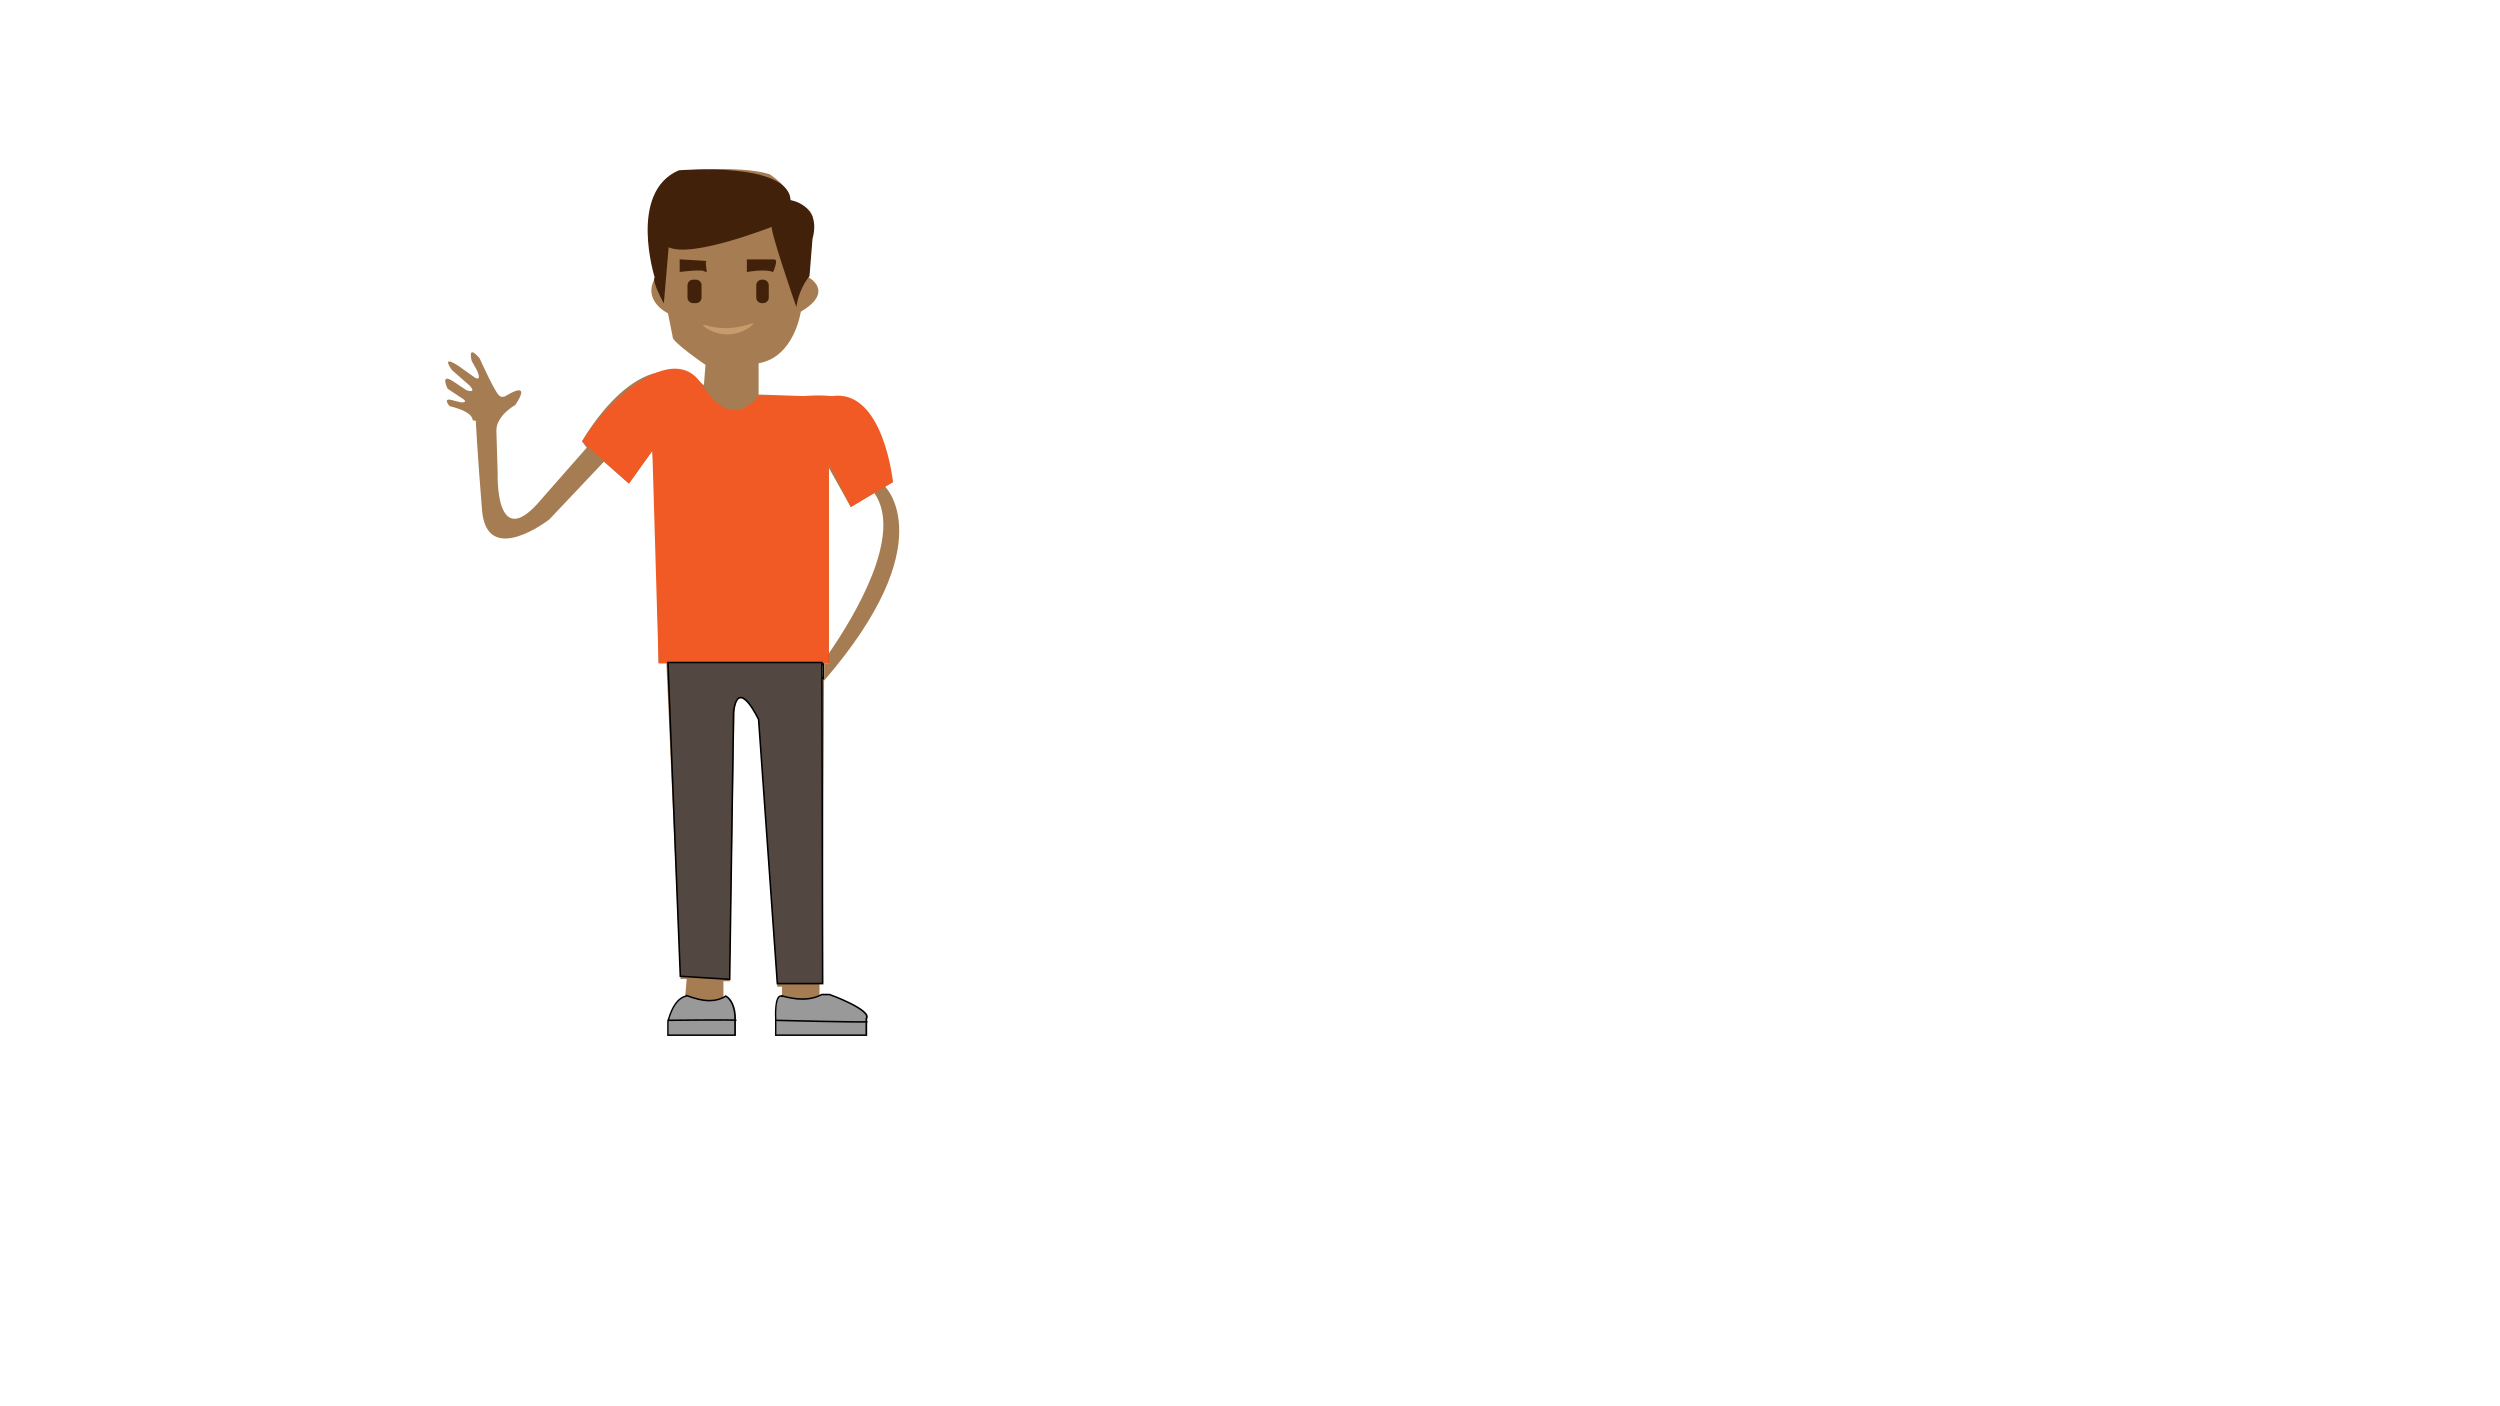 <?xml version="1.0" encoding="utf-8"?>
<!-- Generator: Adobe Illustrator 21.1.0, SVG Export Plug-In . SVG Version: 6.00 Build 0)  -->
<svg version="1.1" xmlns="http://www.w3.org/2000/svg" xmlns:xlink="http://www.w3.org/1999/xlink" x="0px" y="0px"
	 viewBox="0 0 1600 900" style="enable-background:new 0 0 1600 900;" xml:space="preserve">
<style type="text/css">
	.st0{fill:#A67C52;}
	.st1{fill:#F15A24;}
	.st2{fill:#534741;stroke:#000000;stroke-miterlimit:10;}
	.st3{fill:#999999;}
	.st4{fill:#4D4D4D;stroke:#000000;stroke-miterlimit:10;}
	.st5{fill:none;stroke:#000000;stroke-miterlimit:10;}
	.st6{fill:#42210B;stroke:#42210B;stroke-miterlimit:10;}
	.st7{fill:#C69C6D;}
</style>
<g id="Layer_2">
	<g>
		<path d="M529.5,421.3v2.2h-1.6C528.5,422.8,529,422,529.5,421.3 M526.5,425.5l0,7.8l-3.6-3C523.6,429.4,524.8,427.8,526.5,425.5
			 M530.5,418.1c-1.4,2-2.6,3.8-3.7,5.3c-0.3,0.5-0.7,0.9-1,1.3c-2.7,3.7-4.3,5.7-4.3,5.7l5.9,5l0.1-11h3V418.1L530.5,418.1z"/>
	</g>
	<g>
		<path class="st0" d="M526.3,637.5h-1.8v-8h2l0.9-194l-5.9-5c0,0,1.6-2.1,4.3-5.7c0.3-0.4,0.6-0.9,1-1.3c1.1-1.6,2.4-3.3,3.7-5.3
			V299.5l14,25l15-9c18.9,26.5-12.6,78.8-29,102.6v6.4h-3l-0.1,11l0.1,0c76-88,39-124,39-124l5-3l-5-15c0,0-4-10-10-27s-42-13-42-13
			l-29-1v-20c23-4,27-33,27-33c22-13,5-22,5-22l3-37c-1-10-15-11-15-11v-4c-2-7-13-14-13-14c-19-6-58-2-58-2c-14,5-18,24-18,24
			c-3,15,3,44,3,44c-9,15,8,23,8,23l3,15c-1,3,21,18,21,18l-1,13c-40-33-78,36-78,36l3,4l-29,33c-30,36-28-17-28-17l-1-33h-13
			c0,0,1,20,4,57s43,6,43,6l35-37l16,14l15-21c3,39,4,136,4,136h5l9,202h4l-1,11.5c8.3,3.2,17.7,5.6,25.5,0.4c-0.6-0.3-1-0.4-1-0.4
			v-10h4l3-167c-0.5-31.5,15.5-0.5,15.5-0.5l12,171h3v6.7C509,640.7,518.7,641.7,526.3,637.5z"/>
	</g>
</g>
<g id="Layer_4">
	<path class="st1" d="M372.5,282.5l30,27l15-21l4,136h109v-128l14,28l27-16c0,0-6.1-59.9-39.1-55c-32.9,5,0,0,0,0l-46.9,0
		c0,0-17,24-36-7S385.5,260.5,372.5,282.5"/>
</g>
<g id="Layer_5">
	<path class="st2" d="M427,424h99l0.5,205.5h-29l-12-169c0,0-13-28-16-5L467,626.8l-31.6-2l-7.9-200.3"/>
</g>
<g id="Layer_6">
	<g>
		<path class="st3" d="M496.5,662.5V652c-0.2-3.1-0.2-11.7,1.9-14c0.3-0.4,0.7-0.5,1.1-0.5c0.1,0,0.2,0,0.3,0l0.6,0.1v-0.3
			c4.7,1.4,9.1,2,13,2c4.7,0,8.9-1,12.4-2.9h4.9c1.5,0.5,22,8.1,23.9,13.6c0.2,0.6,0.1,1.1-0.2,1.6l-0.1,0.1v10.7H496.5z"/>
		<path d="M530.8,637c1,0.3,6,2.2,11.1,4.6c9.8,4.6,11.9,7.4,12.3,8.6c0.2,0.5,0.1,0.8-0.1,1.2l-0.2,0.3v0.3v10h-57v-10v0l0,0
			c-0.3-4.2,0-11.7,1.8-13.6c0.3-0.3,0.6-0.4,0.8-0.4c0.1,0,0.2,0,0.2,0l1.2,0.2V638c4.5,1.2,8.7,1.9,12.5,1.9c4.8,0,9-1,12.6-2.9
			H530.8 M531,636h-5.2c-3.7,2.1-8,2.9-12.3,2.9c-4.5,0-9.2-0.9-13.5-2.2v0.3c-0.2,0-0.3,0-0.4,0c-4.5,0-3.6,15-3.6,15v11h59v-11
			C559,646,531,636,531,636L531,636z"/>
	</g>
	<g>
		<path class="st3" d="M427.5,662.5V654c0,0,3-14.6,11.6-16.5l0.4-0.1l0-0.2c4.2,1.6,9.5,3.2,14.6,3.2c4,0,7.4-1,10.4-2.9
			c1.7,1,5.2,4.1,5.9,12.5l0,12.5H427.5z"/>
		<path d="M439.8,637.8c4.1,1.5,9.3,3.1,14.3,3.1c3.9,0,7.4-1,10.4-2.8c1.7,1.1,4.8,4.2,5.4,11.9v12h-42v-7.9
			c0.3-1.2,3.3-14.4,11.2-16.1L439.8,637.8 M439,636.5l0,0.5c-9,2-12,17-12,17v9h44v-13c-0.7-9-4.6-12.1-6.5-13.1
			c-3.3,2.2-6.8,3-10.4,3C449.1,639.9,443.9,638.3,439,636.5L439,636.5z"/>
	</g>
	<path class="st4" d="M555,653.9c0.5,0.6-59-0.9-59-0.9"/>
	<path class="st5" d="M471,653c0.5-0.5-43.8,0-43.8,0"/>
</g>
<g id="Layer_7">
	<path class="st0" d="M303,269.1c-1.5,0.4,2.4-4.8-15.3-9.2c0,0-4.6-5.4,1.3-3.9c5.9,1.5,5.9,1.5,5.9,1.5s6,0.5,0.2-3l-8.6-5.7
		c0,0-5.2-10.4,3.4-4.8l8.6,5.7c0,0,6.8,2.5,2.2-2.8l-11.3-9.9c0,0-8.2-10.7,4.2-2.7l9.5,6.8c0,0,5.7,4.4,2.3-3.8l-3.5-6.3
		c0,0-3.1-11.3,5.1-1.6c0,0,11.1,24.9,13.2,24.1c0,0-0.1,1,3,0.2c0,0,18-11.7,6.6,5.5c0,0-11.5,6.1-12.3,16.1
		C317.6,275.2,304.6,268.7,303,269.1z"/>
</g>
<g id="Layer_3">
	<path class="st6" d="M517.6,176.5c0,0-6.1,7-8.1,18c0,0-17-49-15-50s-52,21-67,13l-3,35c0,0-7-13-5-15c0,0-17-54,15-68
		c0,0,70-5.9,71,19c0,0,20,2.7,14,24.3L517.6,176.5z"/>
	<path class="st6" d="M435.5,166.5v7c0,0,15-2,16,0s-1-6,0-6S435.5,166.5,435.5,166.5z"/>
	<path class="st6" d="M478.5,173.5c0,0,11-2,16,0c0,0,3-7,1-7s-17,0-17,0V173.5z"/>
	<path class="st6" d="M445.5,193.5h-2c-1.6,0-3-1.4-3-3v-8c0-1.6,1.4-3,3-3h2c1.6,0,3,1.4,3,3v8
		C448.5,192.1,447.1,193.5,445.5,193.5z"/>
	<path class="st6" d="M488.5,193.5h-1c-1.6,0-3-1.4-3-3v-8c0-1.6,1.4-3,3-3h1c1.6,0,3,1.4,3,3v8
		C491.5,192.1,490.1,193.5,488.5,193.5z"/>
	<path class="st7" d="M450,208c-0.3,0.9,7.6,6.6,17,6c8.7-0.5,15.4-6.1,15-7c-0.3-0.8-6.7,2.9-17,3C455.8,210.1,450.2,207.3,450,208
		z"/>
</g>
</svg>
